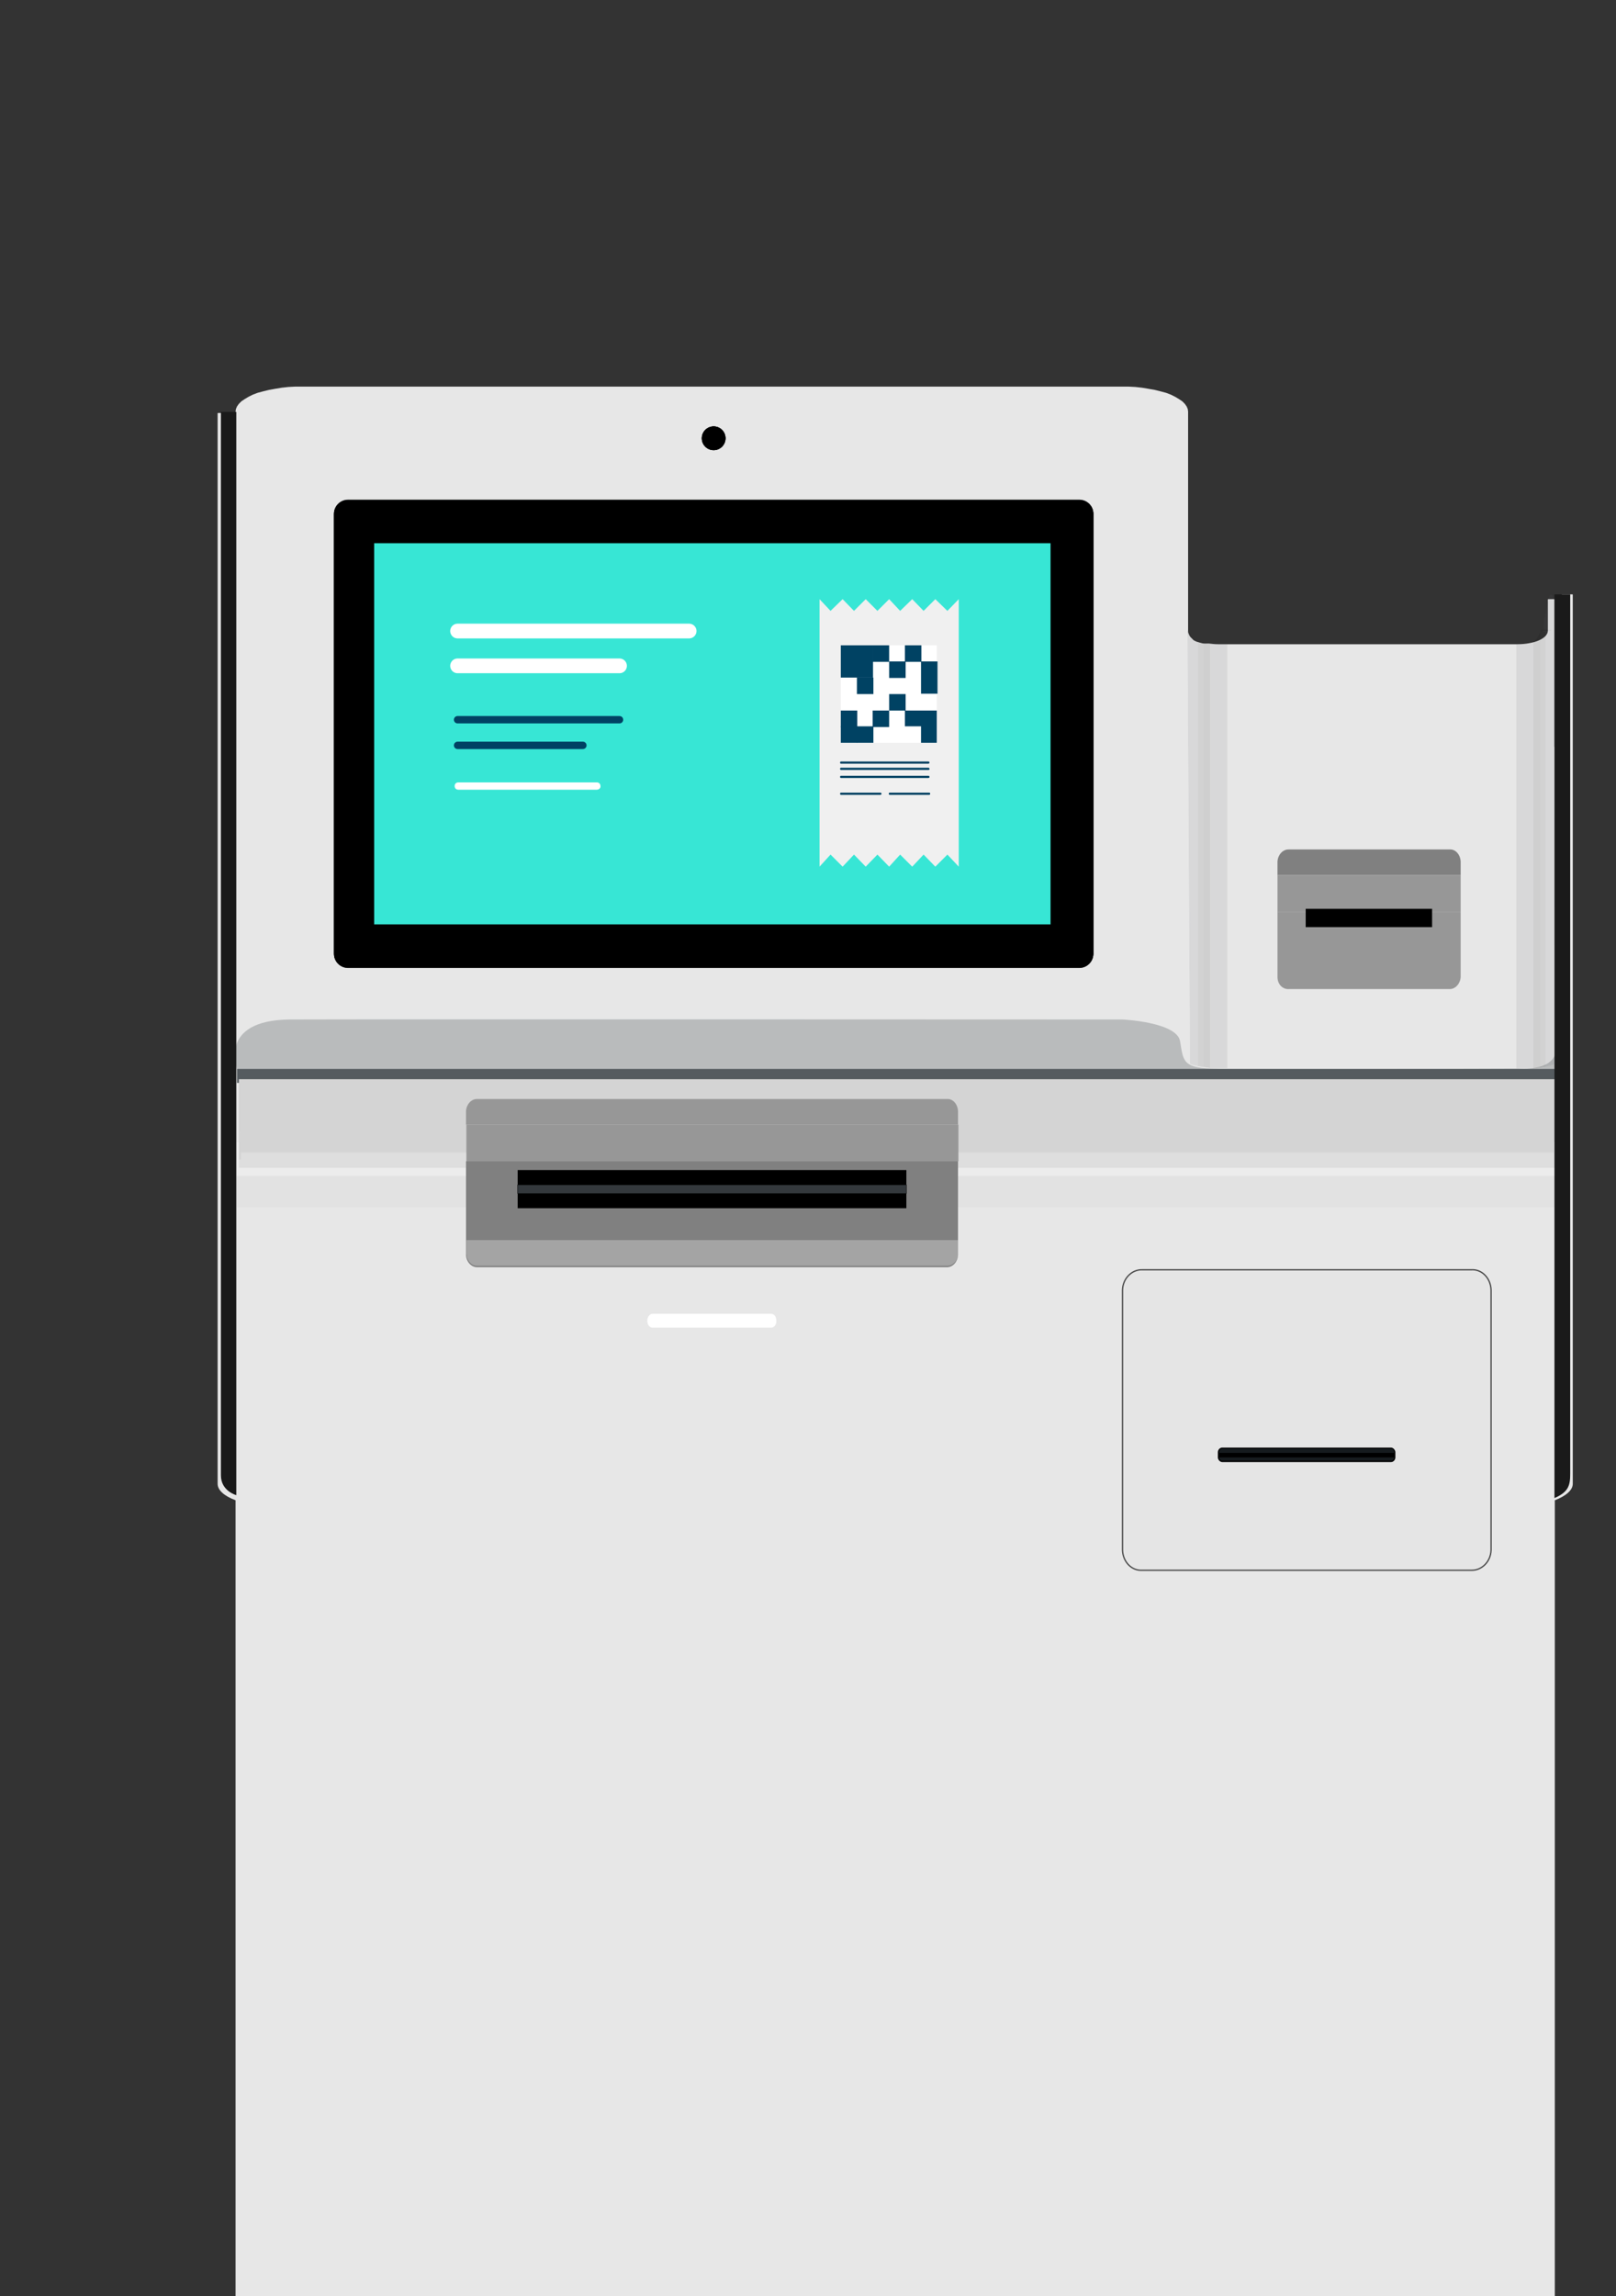 <svg id="eZ5WBrKn2sq1" xmlns="http://www.w3.org/2000/svg" xmlns:xlink="http://www.w3.org/1999/xlink" viewBox="80 0 441.1 626.6" shape-rendering="geometricPrecision" text-rendering="geometricPrecision">
<rect x="80" y="0" width="441.1" height="626.6" fill="#333333" stroke="none"/>
<style><![CDATA[
#eZ5WBrKn2sq117_to {animation: eZ5WBrKn2sq117_to__to 2600ms linear infinite normal forwards}@keyframes eZ5WBrKn2sq117_to__to { 0% {transform: translate(539.65px,883.779px)} 38.462% {transform: translate(492.1px,427.15px)} 42.308% {transform: translate(492.1px,437.15px)} 65.385% {transform: translate(492.1px,437.15px)} 96.154% {transform: translate(436.75px,865.534px)} 100% {transform: translate(436.75px,865.534px)}}
]]></style>
<defs><path id="eZ5WBrKn2sq2" d="M404.1,169c0,0-.6,6.2,4,6.5s11.6,0,11.6,0l-3.3,116h-5.9c0,0-4.9-.6-5.7-1.2L404.1,169Z"/><path id="eZ5WBrKn2sq3" d="M504.3,163.6c0,0-.9-3.1-1.7-.1s-1.6,12.1-5.5,12.1c-4.7,0-7.8,0-7.8,0l3.3,116h5.9c0,0,4.9-.6,5.7-1.2l.1-126.8Z"/><rect id="eZ5WBrKn2sq4" width="641.1" height="626.6" rx="0" ry="0"/><circle id="eZ5WBrKn2sq5" r="2.2"/><path id="eZ5WBrKn2sq6" d="M445.6,271.1c1.2,0,2.2.9,2.2,2.2c0,1.2-.9,2.2-2.2,2.2-1.2,0-2.2-.9-2.2-2.2c0-1.2,1-2.1,2.2-2.2Z"/><circle id="eZ5WBrKn2sq7" r="2.2"/><path id="eZ5WBrKn2sq8" d="M423.8,300.6c.1,0,.1,0,0,0l35.1,7.8-3.3,7.8-32.8-.2c0,0,0,0-.1,0-4.6,0-8.1-3.5-7.8-7.8s3.7-9,8.9-7.6Z"/><path id="eZ5WBrKn2sq9" d="M426.4,312.2v0l31.1-1.8l2,14.2-31.1,1.7c0,0,0,0-.1,0-4.3.3-8.4-2.7-8.9-6.7s2.7-7.2,7-7.4Z"/><path id="eZ5WBrKn2sq10" d="M428.7,324.3v0l28.3,1.2-.1,12.8-28.2-1.2c0,0,0,0-.1,0-4-.2-7.2-3.2-7.2-6.8.1-3.6,3.3-6.2,7.3-6Z"/><path id="eZ5WBrKn2sq11" d="M457.8,290.3c1.7-.1,3.4.5,4.6,1.6l13.8,11.7c2,1.8,3.1,4.2,3.1,6.9l.5,51.1c0,3-2.7,5.3-6.1,5.1l-12.2-.6c-3.4-.2-6.1-2.7-6.1-5.7l2.4-42.8-10.7-9-23.1-.3c-9.9.2-15.4-4.2-13.8-10c.9-3.4,2.9-5.8,10.5-5.7l37.1-2.3Z"/><path id="eZ5WBrKn2sq12" d="M419.8,207.6l1.7,33.2c1.3,25.5,5.1,50.9,11.2,75.7l4.1-5.3l5.3,4.1l4.1-5.3l5.3,4.1l4.1-5.3l5.3,4.1l4.1-5.3l5.3,4.1l4.1-5.3l5.3,4.1l4.1-5.3l5.3,4.1c-6.1-24.8-9.9-50.1-11.2-75.7l-1.7-33.2-4.1,5.3-5.3-4.1-4.1,5.3-5.3-4.1-4.1,5.3L448,204l-4.1,5.3-5.3-4.1-4.1,5.3-5.3-4.1-4.1,5.3-5.3-4.1Z"/><path id="eZ5WBrKn2sq13" d="M463.2,346.8l-6.1-54.2c-1.1-4.4-6.1-7.4-11.1-6.6s-7,2.6-7,9.4l.1,14.3.8,9c-.2,3.4.2,6.9,1.3,10.2c1.8,5.4.1-3.8-1.8,1.5l-.6,1.7c-3.8,13.2-.8,27.7,3.2,33.7c2,3,2.9,5.7,6.1,7.6c4.9,3.1,7.3,18.1,10.2,27.5c4,13.3,6.7,36.9,6.7,36.9l26.2,205.9l83.6,2.4-95-298"/><polygon id="eZ5WBrKn2sq14" points="341.7,236.5 338.6,233.2 335.3,236.5 332.1,233.2 329,236.5 325.7,233.2 322.7,236.5 319.5,233.2 316.3,236.5 313.1,233.2 310,236.5 306.7,233.2 303.7,236.5 303.7,163.5 306.7,166.7 310,163.5 313.1,166.7 316.3,163.5 319.5,166.7 322.7,163.5 325.7,166.7 329,163.5 332.1,166.7 335.3,163.5 338.6,166.7 341.7,163.5"/><rect id="eZ5WBrKn2sq15" width="26.2" height="26.6" rx="0" ry="0"/><rect id="eZ5WBrKn2sq16" width="8.8" height="8.8" rx="0" ry="0"/><rect id="eZ5WBrKn2sq17" width="4.5" height="4.5" rx="0" ry="0"/><rect id="eZ5WBrKn2sq18" width="4.5" height="4.5" rx="0" ry="0"/><rect id="eZ5WBrKn2sq19" width="4.5" height="4.5" rx="0" ry="0"/><rect id="eZ5WBrKn2sq20" width="4.5" height="8.8" rx="0" ry="0"/><rect id="eZ5WBrKn2sq21" width="4.5" height="4.5" rx="0" ry="0"/><polygon id="eZ5WBrKn2sq22" points="327,193.9 327,198.2 331.4,198.2 331.4,202.7 335.7,202.7 335.7,193.9"/><rect id="eZ5WBrKn2sq23" width="4.5" height="4.5" rx="0" ry="0"/><rect id="eZ5WBrKn2sq24" width="4.5" height="4.5" rx="0" ry="0"/><rect id="eZ5WBrKn2sq25" width="4.5" height="4.5" rx="0" ry="0"/><rect id="eZ5WBrKn2sq26" width="4.5" height="4.5" rx="0" ry="0"/><rect id="eZ5WBrKn2sq27" width="4.5" height="4.5" rx="0" ry="0"/><path id="eZ5WBrKn2sq28" d="M333.4,208.4h-23.8c-.2,0-.3-.1-.3-.3s.1-.3.3-.3h23.8c.2,0,.3.1.3.3.1,0-.1.3-.3.3Z"/><path id="eZ5WBrKn2sq29" d="M333.4,210.1h-23.8c-.2,0-.3-.1-.3-.3s.1-.3.3-.3h23.8c.2,0,.3.1.3.3.1.2-.1.3-.3.3Z"/><path id="eZ5WBrKn2sq30" d="M333.4,212.3h-23.8c-.2,0-.3-.1-.3-.3s.1-.3.3-.3h23.8c.2,0,.3.1.3.3.1.1-.1.3-.3.3Z"/><path id="eZ5WBrKn2sq31" d="M320.3,216.9h-10.7c-.2,0-.3-.1-.3-.3s.1-.3.3-.3h10.7c.2,0,.3.1.3.3s-.1.3-.3.3Z"/><path id="eZ5WBrKn2sq32" d="M333.6,216.9h-10.7c-.2,0-.3-.1-.3-.3s.1-.3.3-.3h10.7c.2,0,.3.1.3.3s-.1.3-.3.3Z"/></defs><g><path d="M506.4,162.2c-.1,0-.1.1-.1.1v1.7v39.6h-.3c-.1,0-.1.1-.1.1v.1v0h-1.6v-38.5-1.7c0-.1-.1-.1-.1-.1h-1.6c-.1,0-.1.1-.1.1v1.7v6.8c0,2.1-3.7,3.7-8.3,3.7h-81.7c-.9,0-1.8-.1-2.6-.2v0v0c-.2,0-.4,0-.6,0s-.4,0-.6,0c-.4,0-.7-.1-1.1-.2-.3-.1-.7-.2-1-.3s-.6-.3-.8-.4c-.1-.1-.2-.2-.3-.3s-.2-.2-.3-.3c-.2-.2-.4-.4-.5-.6s-.2-.4-.3-.7c-.1-.2-.1-.5-.1-.7v-59.8v0v0l-.1-.7v0l-.3-.7-.5-.7-.7-.7-.9-.6-1-.6-1.2-.6-1.3-.5-1.5-.4-1.6-.4-1.7-.3-1.8-.3-1.8-.2-1.9-.1h-1.9v0h-223.6v0h-1.9l-1.9.1-1.8.2-1.8.3-1.7.3-1.6.4-1.5.4-1.3.5-1.2.6-1,.6-.9.6-.7.7-.5.7-.3.7v0l-.1.7v0v0v91.5h-1.6v-.2c0-.1-.1-.1-.1-.1h-.3v-83.9-6.8c0-.1-.1-.1-.1-.1h-2.7c-.1,0-.1.1-.1.1v6.8v152.4v14.1v118.8c0,1.7,1.7,3.3,4.9,4.5v217.2h360.1v-217.2c3.1-1.2,4.9-2.8,4.9-4.5v-119.1-23.9-97.9-1.7c0-.1-.1-.1-.1-.1h-2.8Z" fill="#e7e7e7"/><g><path d="M144.7,294.7v-2.9c0,0-5.3-13.4,14.4-13.6c19.6-.1,227.3,0,227.3,0s14.8.7,15.7,5.9.6,7.2,8.4,7.5s84.1,0,84.1,0s8.8.8,10-4.3v9l-358-1-1.9-.6" opacity="0.32" fill="#555b5f"/></g><rect width="362.3" height="3.8" rx="0" ry="0" transform="translate(144.7 291.7)" fill="#555b5f"/><g opacity="0.45"><g><g clip-path="url(#eZ5WBrKn2sq47)"><g opacity="0.23"><rect width="4.1" height="119.2" rx="0" ry="0" transform="translate(404.1 172.1)" fill="#555b5f"/><polygon points="405.5,171.9 410.4,171.9 410.4,291.6 405.5,291.6 405.5,291.4 408,291.4 408,172.1 405.5,172.1"/><rect width="4.6" height="119.7" rx="0" ry="0" transform="translate(410.4 171.9)" fill="#555b5f"/><g><rect width="1.5" height="118.8" rx="0" ry="0" transform="translate(407 172.3)" fill="#1a1a1a"/></g></g><clipPath id="eZ5WBrKn2sq47"><use width="15.626" height="122.5" xlink:href="#eZ5WBrKn2sq2"/></clipPath></g></g></g><g opacity="0.45"><g><g clip-path="url(#eZ5WBrKn2sq58)"><g opacity="0.23"><polygon points="500.7,291.4 501.5,160.2 504.8,159.6 504.8,291.4" fill="#555b5f"/><polygon points="503.4,172.1 500.9,172.1 500.9,291.4 503.4,291.4 503.4,291.6 498.5,291.6 498.5,171.9 503.4,171.9"/><rect width="4.6" height="119.7" rx="0" ry="0" transform="translate(493.9 171.9)" fill="#555b5f"/><g><rect width="1.5" height="118.8" rx="0" ry="0" transform="translate(500.4 172.3)" fill="#1a1a1a"/></g></g><clipPath id="eZ5WBrKn2sq58"><use width="15" height="129.408" xlink:href="#eZ5WBrKn2sq3"/></clipPath></g></g></g><rect width="359.4" height="24.2" rx="0" ry="0" transform="translate(145.2 294.5)" fill="#d4d4d4"/><g opacity="0.23"><rect width="358.8" height="7.7" rx="0" ry="0" transform="translate(145.2 309)" fill="#d4d4d4"/><polygon points="504.8,311.7 504.8,320.9 144.5,320.9 144.5,311.7 145.2,311.7 145.2,316.4 504.1,316.4 504.1,311.7" fill="#fff"/><rect width="360.3" height="8.6" rx="0" ry="0" transform="translate(144.5 320.9)" fill="#d4d4d4"/><g><rect width="360.3" height="2.8" rx="0" ry="0" transform="translate(145.8 314.5)" fill="#fff"/></g></g><g><path d="M487,423c-.1,3.2-2.6,5.6-5.4,5.5h-89.8c-2.9.2-5.3-2.3-5.4-5.5v-71c.1-3.2,2.6-5.6,5.4-5.5h89.8c2.9-.2,5.3,2.3,5.4,5.5v71v0Z" fill="#e5e5e5" stroke="#4a4a4a" stroke-width="0.356" stroke-miterlimit="10"/><path d="M460.6,397.7c0,.5-.4,1-.9,1h-46.1c-.4,0-.9-.5-.9-1v-1.4c0-.5.4-1,.9-1h46.1c.4,0,.9.5.9,1v1.4v0Z" fill="#2a353f" stroke="#000" stroke-width="0.551" stroke-linecap="round" stroke-linejoin="round"/><rect width="47.9" height="1" rx="0" ry="0" transform="translate(412.8 396.6)" fill="none" stroke="#000" stroke-width="0.11" stroke-linecap="round" stroke-linejoin="round"/><path d="M460.6,397.5v.2c0,.5-.4,1-.9,1h-46.1c-.4,0-.9-.5-.9-1v-.2h47.9Z" fill="#161b1e" stroke="#000" stroke-width="0.11" stroke-linecap="round" stroke-linejoin="round"/><path d="M460.6,396.3v.2h-47.9v-.2c0-.5.4-1,.9-1h46.1c.6,0,.9.4.9,1Z" fill="#161b1e" stroke="#000" stroke-width="0.11" stroke-linecap="round" stroke-linejoin="round"/><rect width="47.9" height="1" rx="0" ry="0" transform="translate(412.8 396.6)" fill="none" stroke="#000" stroke-width="0.11" stroke-linecap="round" stroke-linejoin="round"/><rect width="47.9" height="1" rx="0" ry="0" transform="translate(412.8 396.6)" stroke="#000" stroke-width="0.11" stroke-linecap="round" stroke-linejoin="round"/></g><path d="M290.6,362.3h-32.6c-.7-.1-1.3-.8-1.3-1.8-.1-1,.6-1.9,1.3-2h32.6c.7.1,1.3.8,1.3,1.8.1,1.1-.5,1.9-1.3,2Z" fill="#fff"/><circle r="3.2" transform="translate(274.8 119.6)" fill="#2a353f" stroke="#000" stroke-width="0.093" stroke-linecap="round" stroke-linejoin="round" stroke-miterlimit="1"/><path d="M378.4,260.2c0,2.1-1.7,3.8-3.8,3.8h-199.6c-2.1,0-3.8-1.7-3.8-3.8v-120c0-2.1,1.7-3.8,3.8-3.8h199.6c2.1,0,3.8,1.7,3.8,3.8v120v0Z" fill="#2a353f" stroke="#000" stroke-width="0.093" stroke-linecap="round" stroke-linejoin="round" stroke-miterlimit="1"/><path d="M374.6,136.5h-199.6c-2.1,0-3.8,1.7-3.8,3.8v120c0,2.1,1.7,3.8,3.8,3.8h199.6c2.1,0,3.8-1.7,3.8-3.8v-120.1c0-2.1-1.7-3.7-3.8-3.7Zm-8.7,115.1h-182.2v-102.7h182.2v102.7Z" stroke="#000" stroke-width="0.093" stroke-linecap="round" stroke-linejoin="round" stroke-miterlimit="1"/><rect width="182.2" height="102.7" rx="0" ry="0" transform="translate(183.7 148.9)" fill="#37e6d5" stroke="#000" stroke-width="0.093" stroke-linecap="round" stroke-linejoin="round" stroke-miterlimit="1"/><circle r="3.2" transform="translate(274.8 119.6)" stroke="#000" stroke-width="0.093" stroke-linecap="round" stroke-linejoin="round" stroke-miterlimit="1"/><g><circle r="20.8" transform="translate(321.7 214.7)" fill="#fff"/><line x1="303.8" y1="169" x2="340" y2="169" fill="none" stroke="#fff" stroke-width="5.8" stroke-linecap="round" stroke-miterlimit="1"/><line x1="210.7" y1="164.8" x2="246.8" y2="164.8" fill="none" stroke="#fff" stroke-width="4.853" stroke-linecap="round" stroke-miterlimit="1"/><line x1="210.7" y1="173.1" x2="246.8" y2="173.1" fill="none" stroke="#fff" stroke-width="4.853" stroke-linecap="round" stroke-miterlimit="1"/><line x1="214.6" y1="196.5" x2="240.9" y2="196.5" fill="none" stroke="#fff" stroke-width="4.853" stroke-linecap="round" stroke-miterlimit="1"/><line x1="209.7" y1="206.2" x2="245.9" y2="206.2" fill="none" stroke="#0d4160" stroke-width="2.427" stroke-linecap="round" stroke-miterlimit="1"/><line x1="268" y1="169" x2="282" y2="169" fill="none" stroke="#0d4160" stroke-width="4.853" stroke-linecap="round" stroke-miterlimit="1"/><line x1="214.6" y1="223.1" x2="240.9" y2="223.1" fill="none" stroke="#fff" stroke-width="4.853" stroke-linecap="round" stroke-miterlimit="1"/><line x1="209.7" y1="232.8" x2="245.9" y2="232.8" fill="none" stroke="#0d4160" stroke-width="2.427" stroke-linecap="round" stroke-miterlimit="1"/></g><path d="M144.5,408c0,0-4.2-1.1-4.2-5.4v-290.2h4.2v295.6Z" fill="#1a1a1a"/><path d="M504.3,408.8v0-246.6h4.3v239.9c0,3.2-.4,5-4.3,6.7Z" fill="#1a1a1a"/><g><path d="M428.7,238.8v-3.7c.1-1.8,1.4-3.3,3-3.3h44c1.6-.1,2.9,1.4,3,3.3v3.7h-50Z" fill="#808080"/><rect width="50" height="10" rx="0" ry="0" transform="translate(428.7 238.8)" fill="#979797"/><path d="M428.7,266.6v-17.8h50v17.8c-.1,1.8-1.4,3.3-3,3.3h-43.9c-1.7.1-3.1-1.3-3.1-3.3Z" fill="#979797"/><g><path d="M207.2,306.9v-3.7c.1-1.8,1.4-3.3,3-3.3h128.3c1.6-.1,2.9,1.4,3,3.3v3.7h-134.3Z" fill="#979797"/><rect width="134.3" height="10" rx="0" ry="0" transform="translate(207.3 306.9)" fill="#979797"/><path d="M207.2,342.5v-25.6h134.3v25.6c-.1,1.8-1.4,3.3-3,3.3h-128.3c-1.5,0-2.9-1.4-3-3.3Z" fill="#808080"/></g><rect width="34.5" height="5" rx="0" ry="0" transform="translate(436.4 248)"/></g><path d="M341.6,338.4v3.7c-.1,1.8-1.4,3.3-3,3.3h-128.3c-1.6.1-2.9-1.4-3-3.3v-3.7h134.3Z" opacity="0.38" fill="#dfdfdf"/><rect width="106.1" height="10.4" rx="0" ry="0" transform="translate(221.3 319.3)"/><rect width="106.1" height="2.4" rx="0" ry="0" transform="translate(221.3 323.3)" fill="#34393d" stroke="#000" stroke-width="0.096" stroke-linecap="round" stroke-linejoin="round"/><g><rect width="184.7" height="104.1" rx="0" ry="0" transform="translate(182.1 148.2)" fill="#37e6d5" stroke="#000" stroke-width="0.094" stroke-linecap="round" stroke-linejoin="round"/></g></g><g><line x1="204.9" y1="172.2" x2="268.1" y2="172.2" fill="none" stroke="#fff" stroke-width="4.026" stroke-linecap="round" stroke-linejoin="round" stroke-miterlimit="10"/><line x1="204.9" y1="181.7" x2="249.1" y2="181.7" fill="none" stroke="#fff" stroke-width="4.026" stroke-linecap="round" stroke-linejoin="round" stroke-miterlimit="10"/><line x1="204.9" y1="196.4" x2="249.1" y2="196.4" fill="none" stroke="#004263" stroke-width="2.013" stroke-linecap="round" stroke-linejoin="round" stroke-miterlimit="10"/><line x1="204.9" y1="203.4" x2="239.1" y2="203.4" fill="none" stroke="#004263" stroke-width="2.013" stroke-linecap="round" stroke-linejoin="round" stroke-miterlimit="10"/></g><g><g><g><g><path d="M242.9,215.5h-37.8c-.6,0-1-.4-1-1s.4-1,1-1h37.8c.6,0,1,.4,1,1c.1.5-.4,1-1,1Z" fill="#fff"/></g></g></g></g><g id="eZ5WBrKn2sq117_to" transform="translate(539.65,883.779)"><g transform="translate(-492.35,-426.45)"><g><g><g><g><g clip-path="url(#eZ5WBrKn2sq214)"><g><g><g><g><g><g><g><g clip-path="url(#eZ5WBrKn2sq132)"><rect width="78.1" height="102.8" rx="0" ry="0" transform="translate(406.4 214.8)" fill="#d4d4d4"/><clipPath id="eZ5WBrKn2sq132"><use width="4.4" height="4.4" xlink:href="#eZ5WBrKn2sq5" transform="translate(445.6 273.3)"/></clipPath></g></g></g></g></g></g></g><g><g><g><g><g><g><g clip-path="url(#eZ5WBrKn2sq142)"><rect width="6.2" height="6.2" rx="0" ry="0" transform="translate(442.5 270.1)" fill="#241f20"/><clipPath id="eZ5WBrKn2sq142"><use width="4.4" height="4.4" xlink:href="#eZ5WBrKn2sq6"/></clipPath></g></g></g></g></g></g></g><g><g><g><g><g><g><g clip-path="url(#eZ5WBrKn2sq152)"><rect width="6.2" height="6.2" rx="0" ry="0" transform="translate(442.5 270.2)"/><clipPath id="eZ5WBrKn2sq152"><use width="4.4" height="4.4" xlink:href="#eZ5WBrKn2sq7" transform="translate(445.6 273.3)"/></clipPath></g></g></g></g></g></g></g><g><g><g><g><g><g><g clip-path="url(#eZ5WBrKn2sq162)"><rect width="46.2" height="18.8" rx="0" ry="0" transform="translate(413.7 298.3)" fill="#b1b1b1"/><clipPath id="eZ5WBrKn2sq162"><use width="44.018" height="15.852" xlink:href="#eZ5WBrKn2sq8"/></clipPath></g></g></g></g></g></g></g><g><g><g><g><g><g><g clip-path="url(#eZ5WBrKn2sq172)"><rect width="42.4" height="18.1" rx="0" ry="0" transform="translate(418 309.5)" fill="#b1b1b1"/><clipPath id="eZ5WBrKn2sq172"><use width="40.152" height="15.921" xlink:href="#eZ5WBrKn2sq9"/></clipPath></g></g></g></g></g></g></g><g><g><g><g><g><g><g clip-path="url(#eZ5WBrKn2sq182)"><rect width="37.4" height="16.1" rx="0" ry="0" transform="translate(420.6 323.2)" fill="#b1b1b1"/><clipPath id="eZ5WBrKn2sq182"><use width="35.6" height="14.011" xlink:href="#eZ5WBrKn2sq10"/></clipPath></g></g></g></g></g></g></g><g><g><g><g><g><g><g clip-path="url(#eZ5WBrKn2sq192)"><rect width="73.2" height="78.5" rx="0" ry="0" transform="translate(407.6 289.3)" fill="#b1b1b1"/><clipPath id="eZ5WBrKn2sq192"><use width="69.874" height="76.423" xlink:href="#eZ5WBrKn2sq11"/></clipPath></g></g></g></g></g></g></g><g><g><g><g><g><g><g clip-path="url(#eZ5WBrKn2sq202)"><rect width="71.3" height="117.5" rx="0" ry="0" transform="translate(418.9 199.9)" fill="#fff"/><clipPath id="eZ5WBrKn2sq202"><use width="69.3" height="116.1" xlink:href="#eZ5WBrKn2sq12"/></clipPath></g></g></g></g></g></g></g><g><g><g><g><g><g><g clip-path="url(#eZ5WBrKn2sq212)"><polygon points="434.1,284.2 576.3,285.2 578.3,653 436.1,652" fill="#b1b1b1"/><clipPath id="eZ5WBrKn2sq212"><use width="137.749" height="360.229" xlink:href="#eZ5WBrKn2sq13"/></clipPath></g></g></g></g></g></g></g></g><clipPath id="eZ5WBrKn2sq214"><use width="641.1" height="626.6" xlink:href="#eZ5WBrKn2sq4"/></clipPath></g></g></g></g></g></g></g><g><g><g><g><g><g><g><g clip-path="url(#eZ5WBrKn2sq225)"><rect width="40.1" height="75" rx="0" ry="0" transform="translate(302.6 162.5)" fill="#f0f0f0"/><clipPath id="eZ5WBrKn2sq225"><use width="38" height="73" xlink:href="#eZ5WBrKn2sq14"/></clipPath></g></g></g></g></g></g></g><g><g><g><g><g><g><g clip-path="url(#eZ5WBrKn2sq235)"><rect width="28.4" height="28.7" rx="0" ry="0" transform="translate(308.6 175)" fill="#fff"/><clipPath id="eZ5WBrKn2sq235"><use width="26.2" height="26.6" xlink:href="#eZ5WBrKn2sq15" transform="translate(309.5 176.1)"/></clipPath></g></g></g></g></g></g></g><g><g><g><g><g><g><g clip-path="url(#eZ5WBrKn2sq245)"><rect width="10.9" height="11" rx="0" ry="0" transform="translate(308.6 175)" fill="#004263"/><clipPath id="eZ5WBrKn2sq245"><use width="8.8" height="8.8" xlink:href="#eZ5WBrKn2sq16" transform="translate(309.5 176.1)"/></clipPath></g></g></g></g></g></g></g><g><g><g><g><g><g><g clip-path="url(#eZ5WBrKn2sq255)"><rect width="6.4" height="6.6" rx="0" ry="0" transform="translate(317.2 175)" fill="#004263"/><clipPath id="eZ5WBrKn2sq255"><use width="4.5" height="4.5" xlink:href="#eZ5WBrKn2sq17" transform="translate(318.2 176.1)"/></clipPath></g></g></g></g></g></g></g><g><g><g><g><g><g><g clip-path="url(#eZ5WBrKn2sq265)"><rect width="6.4" height="6.6" rx="0" ry="0" transform="translate(321.6 179.5)" fill="#004263"/><clipPath id="eZ5WBrKn2sq265"><use width="4.5" height="4.5" xlink:href="#eZ5WBrKn2sq18" transform="translate(322.7 180.5)"/></clipPath></g></g></g></g></g></g></g><g><g><g><g><g><g><g clip-path="url(#eZ5WBrKn2sq275)"><rect width="6.4" height="6.6" rx="0" ry="0" transform="translate(326 175)" fill="#004263"/><clipPath id="eZ5WBrKn2sq275"><use width="4.5" height="4.5" xlink:href="#eZ5WBrKn2sq19" transform="translate(327 176.1)"/></clipPath></g></g></g></g></g></g></g><g><g><g><g><g><g><g clip-path="url(#eZ5WBrKn2sq285)"><rect width="6.4" height="11" rx="0" ry="0" transform="translate(330.4 179.5)" fill="#004263"/><clipPath id="eZ5WBrKn2sq285"><use width="4.5" height="8.8" xlink:href="#eZ5WBrKn2sq20" transform="translate(331.4 180.5)"/></clipPath></g></g></g></g></g></g></g><g><g><g><g><g><g><g clip-path="url(#eZ5WBrKn2sq295)"><rect width="6.4" height="6.6" rx="0" ry="0" transform="translate(321.6 188.4)" fill="#004263"/><clipPath id="eZ5WBrKn2sq295"><use width="4.5" height="4.5" xlink:href="#eZ5WBrKn2sq21" transform="translate(322.7 189.4)"/></clipPath></g></g></g></g></g></g></g><g><g><g><g><g><g><g clip-path="url(#eZ5WBrKn2sq305)"><rect width="10.8" height="11" rx="0" ry="0" transform="translate(326 192.8)" fill="#004263"/><clipPath id="eZ5WBrKn2sq305"><use width="8.7" height="8.8" xlink:href="#eZ5WBrKn2sq22"/></clipPath></g></g></g></g></g></g></g><g><g><g><g><g><g><g clip-path="url(#eZ5WBrKn2sq315)"><rect width="6.4" height="6.6" rx="0" ry="0" transform="translate(317.2 192.8)" fill="#004263"/><clipPath id="eZ5WBrKn2sq315"><use width="4.5" height="4.5" xlink:href="#eZ5WBrKn2sq23" transform="translate(318.2 193.9)"/></clipPath></g></g></g></g></g></g></g><g><g><g><g><g><g><g clip-path="url(#eZ5WBrKn2sq325)"><rect width="6.4" height="6.6" rx="0" ry="0" transform="translate(312.8 183.9)" fill="#004263"/><clipPath id="eZ5WBrKn2sq325"><use width="4.5" height="4.5" xlink:href="#eZ5WBrKn2sq24" transform="translate(313.9 184.9)"/></clipPath></g></g></g></g></g></g></g><g><g><g><g><g><g><g clip-path="url(#eZ5WBrKn2sq335)"><rect width="6.4" height="6.6" rx="0" ry="0" transform="translate(308.6 192.8)" fill="#004263"/><clipPath id="eZ5WBrKn2sq335"><use width="4.5" height="4.5" xlink:href="#eZ5WBrKn2sq25" transform="translate(309.5 193.9)"/></clipPath></g></g></g></g></g></g></g><g><g><g><g><g><g><g clip-path="url(#eZ5WBrKn2sq345)"><rect width="6.4" height="6.6" rx="0" ry="0" transform="translate(312.8 197.3)" fill="#004263"/><clipPath id="eZ5WBrKn2sq345"><use width="4.5" height="4.5" xlink:href="#eZ5WBrKn2sq26" transform="translate(313.9 198.2)"/></clipPath></g></g></g></g></g></g></g><g><g><g><g><g><g><g clip-path="url(#eZ5WBrKn2sq355)"><rect width="6.4" height="6.6" rx="0" ry="0" transform="translate(308.6 197.3)" fill="#004263"/><clipPath id="eZ5WBrKn2sq355"><use width="4.5" height="4.5" xlink:href="#eZ5WBrKn2sq27" transform="translate(309.5 198.2)"/></clipPath></g></g></g></g></g></g></g><g><g><g><g><g><g><g clip-path="url(#eZ5WBrKn2sq365)"><rect width="26.5" height="2.7" rx="0" ry="0" transform="translate(308.3 206.6)" fill="#004263"/><clipPath id="eZ5WBrKn2sq365"><use width="24.427" height="0.6" xlink:href="#eZ5WBrKn2sq28"/></clipPath></g></g></g></g></g></g></g><g><g><g><g><g><g><g clip-path="url(#eZ5WBrKn2sq375)"><rect width="26.5" height="2.7" rx="0" ry="0" transform="translate(308.3 208.5)" fill="#004263"/><clipPath id="eZ5WBrKn2sq375"><use width="24.427" height="0.6" xlink:href="#eZ5WBrKn2sq29"/></clipPath></g></g></g></g></g></g></g><g><g><g><g><g><g><g clip-path="url(#eZ5WBrKn2sq385)"><rect width="26.5" height="2.7" rx="0" ry="0" transform="translate(308.3 210.5)" fill="#004263"/><clipPath id="eZ5WBrKn2sq385"><use width="24.427" height="0.6" xlink:href="#eZ5WBrKn2sq30"/></clipPath></g></g></g></g></g></g></g><g><g><g><g><g><g><g clip-path="url(#eZ5WBrKn2sq395)"><rect width="13.4" height="2.7" rx="0" ry="0" transform="translate(308.3 215.3)" fill="#004263"/><clipPath id="eZ5WBrKn2sq395"><use width="11.3" height="0.6" xlink:href="#eZ5WBrKn2sq31"/></clipPath></g></g></g></g></g></g></g><g><g><g><g><g><g><g clip-path="url(#eZ5WBrKn2sq405)"><rect width="13.4" height="2.7" rx="0" ry="0" transform="translate(321.6 215.3)" fill="#004263"/><clipPath id="eZ5WBrKn2sq405"><use width="11.3" height="0.6" xlink:href="#eZ5WBrKn2sq32"/></clipPath></g></g></g></g></g></g></g></g></svg>
